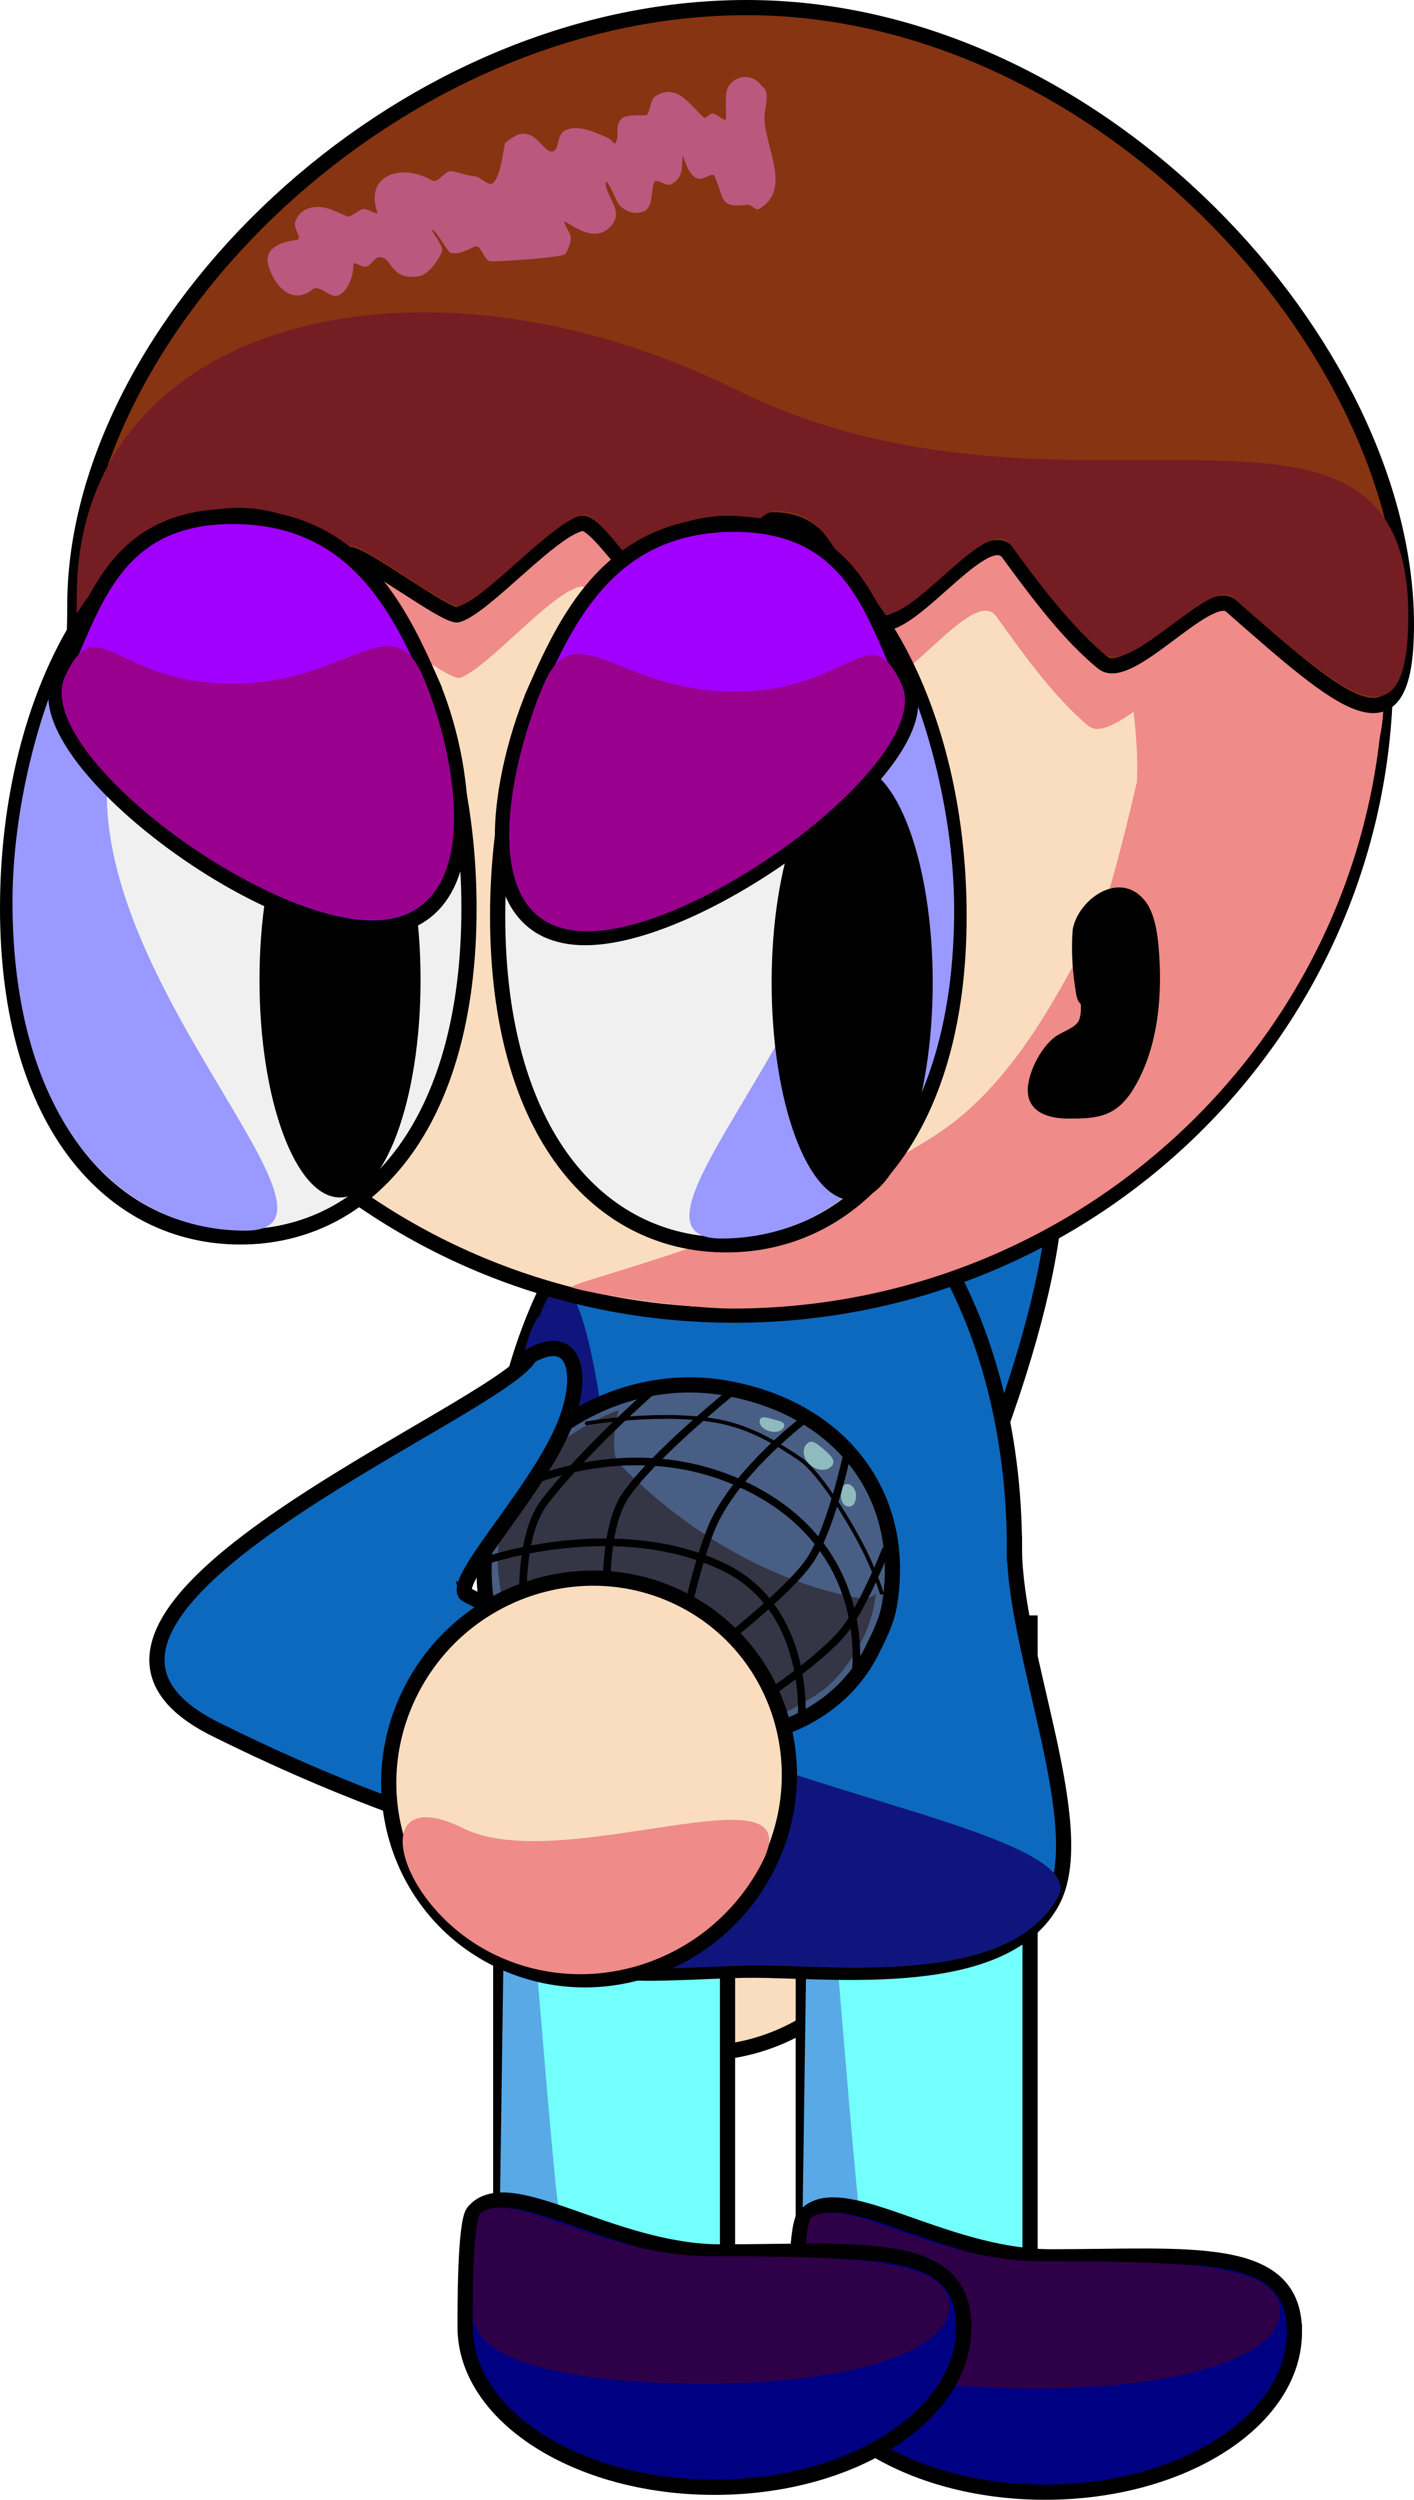 <svg version="1.1" xmlns="http://www.w3.org/2000/svg" xmlns:xlink="http://www.w3.org/1999/xlink" width="186.195" height="329.166" viewBox="0,0,186.195,329.166"><g transform="translate(-203.296,-31.821)"><g data-paper-data="{&quot;isPaintingLayer&quot;:true}" fill-rule="nonzero" stroke-linejoin="miter" stroke-miterlimit="10" stroke-dasharray="" stroke-dashoffset="0" style="mix-blend-mode: normal"><g stroke="#000000" stroke-linecap="butt"><path d="M326.734,239.714c-14.198,30.244 -31.734,52.004 -39.167,48.6c-7.433,-3.403 -1.95,-30.68 12.248,-60.924c14.198,-30.244 31.734,-52.004 39.167,-48.6c7.433,3.403 1.95,30.68 -12.248,60.924z" fill="#0d69be" stroke-width="2"/><path d="M319.207,287.35c-6.094,12.982 -21.965,18.501 -35.449,12.328c-13.484,-6.173 -19.474,-21.701 -13.38,-34.683c6.094,-12.982 21.965,-18.501 35.449,-12.328c13.484,6.173 19.474,21.701 13.38,34.683z" fill="#faddbf" stroke-width="2"/><path d="M287.671,260.049c-6.094,12.982 10.299,45.19 -3.185,39.017c-13.484,-6.173 -19.474,-21.701 -13.38,-34.683c6.094,-12.982 22.659,-17.316 16.564,-4.334z" fill="#ef8b89" stroke-width="0"/></g><g stroke="#000000" stroke-linecap="butt"><path d="M309.07,340.835v-95.295h29.864v95.295z" fill="#73fffc" stroke-width="2"/><path d="M308.74,340.217l1.343,-93.786c0,0 5.268,68.112 6.46,77.528c0.263,2.082 2.554,2.79 2.554,2.79l18.841,13.139z" fill="#59a9e6" stroke-width="0"/></g><g stroke="#000000" stroke-linecap="butt"><path d="M269.232,338.413v-95.295h29.864v95.295z" fill="#73fffc" stroke-width="2"/><path d="M268.902,337.795l1.343,-93.786c0,0 5.268,68.112 6.46,77.528c0.263,2.082 2.554,2.79 2.554,2.79l18.841,13.139z" fill="#59a9e6" stroke-width="0"/></g><g stroke="#000000" stroke-linecap="butt"><path d="M336.88,235.696c0,13.803 10.174,36.744 5.012,46.46c-6.312,11.882 -28.973,9.096 -39.431,9.096c-13.835,0 -33.359,4.17 -38.828,-14.832c-2.045,-7.106 4.409,-32.373 4.409,-40.723c0,-30.682 15.41,-55.556 34.418,-55.556c19.009,0 34.418,24.873 34.418,55.556z" fill="#0d69be" stroke-width="2"/><path d="M284.97,251.272c0,13.803 62.824,20.549 57.662,30.265c-6.312,11.882 -28.973,9.096 -39.431,9.096c-13.835,0 -33.359,4.17 -38.828,-14.832c-2.045,-7.106 4.409,-32.373 4.409,-40.723c0,-9.452 3.391,-28.598 5.589,-29.968c6.019,-16.764 10.597,25.14 10.597,46.163z" fill="#10157d" stroke-width="0"/></g><path d="M373.746,338.87c0,11.663 -14.703,21.117 -32.84,21.117c-18.137,0 -32.84,-9.455 -32.84,-21.117c0,-2.331 -0.034,-13.76 1.104,-15.138c4.552,-5.516 18.042,5.261 32.554,5.261c18.137,0 32.022,-1.786 32.022,9.877z" fill="#000082" stroke="#000000" stroke-width="2" stroke-linecap="butt"/><path d="M371.836,336.138c0,6.308 -14.066,10.19 -32.203,10.19c-18.137,0 -30.546,-2.957 -30.546,-9.266c0,-1.261 -0.034,-12.526 1.104,-13.272c4.552,-2.984 15.749,5.773 30.26,5.773c18.137,0 31.385,0.266 31.385,6.575z" fill="#2e0048" stroke="#000000" stroke-width="0" stroke-linecap="butt"/><path d="M330.217,338.225c0,11.663 -14.703,21.117 -32.84,21.117c-18.137,0 -32.84,-9.455 -32.84,-21.117c0,-2.331 -0.034,-13.76 1.104,-15.138c4.552,-5.516 18.042,5.261 32.554,5.261c18.137,0 32.022,-1.786 32.022,9.877z" fill="#000082" stroke="#000000" stroke-width="2" stroke-linecap="butt"/><path d="M328.307,335.493c0,6.308 -14.066,10.19 -32.203,10.19c-18.137,0 -30.546,-2.957 -30.546,-9.266c0,-1.261 -0.034,-12.526 1.104,-13.272c4.552,-2.984 15.749,5.773 30.26,5.773c18.137,0 31.385,0.266 31.385,6.575z" fill="#2e0048" stroke="#000000" stroke-width="0" stroke-linecap="butt"/><g><g><path d="M288.255,260.71c-15.085,-2.387 -22.68,-11.273 -20.985,-26.116c1.325,-11.609 16.003,-22.468 31.087,-20.081c15.085,2.387 24.481,13.748 22.088,28.496c-0.374,2.306 -1.413,4.325 -2.344,6.178c-5.023,9.994 -17.121,13.537 -29.847,11.523z" fill="#485e84" stroke="#000000" stroke-width="2" stroke-linecap="butt"/><path d="M284.748,217.506c0,0 -1.361,5.597 0.051,7.036c13.54,13.801 27.376,17.044 32.036,17.771c1.059,0.165 1.789,-0.695 1.789,-0.695c0,0 -0.115,2.111 -1.137,4.659c-1.088,2.712 -3.154,5.927 -5.554,7.884c-2.742,2.235 -10.417,5.706 -10.417,5.706l-21.213,-0.048c0,0 -8.909,-10.176 -9.684,-12.204c-0.759,-1.986 -1.081,-4.552 -1.534,-7.266c-0.703,-4.214 0.171,-8.671 1.509,-11.23c1.707,-3.266 5.109,-6.501 8.314,-8.632c2.983,-1.984 5.84,-2.98 5.84,-2.98z" fill="#343545" stroke="none" stroke-width="0" stroke-linecap="butt"/><path d="M283.211,241.896c0,0 -0.455,-9.011 2.513,-13.252c3.757,-5.369 13.937,-13.557 13.937,-13.557" fill="none" stroke="#000000" stroke-width="1" stroke-linecap="round"/><path d="M319.917,235.94c0,0 -2.627,6.663 -5.129,10.18c-2.525,3.551 -10.644,9.015 -10.644,9.015" fill="none" stroke="#000000" stroke-width="1" stroke-linecap="round"/><path d="M272.19,243.277c0,0 -0.607,-9.243 2.82,-13.692c5.258,-6.828 14.044,-14.522 14.044,-14.522" fill="none" stroke="#000000" stroke-width="1" stroke-linecap="round"/><path d="M270.372,228.099c0,0 15.405,-8.249 31.234,-0.556c17.339,8.426 14.249,25.402 14.249,25.402" fill="none" stroke="#000000" stroke-width="1" stroke-linecap="round"/><path d="M267.589,237.218c0,0 17.043,-5.795 31.026,0.963c11.481,5.549 10.233,20.089 10.233,20.089" fill="none" stroke="#000000" stroke-width="1" stroke-linecap="round"/><path d="M310.013,224.739c-0.924,-0.783 -1.165,-2.004 -0.536,-2.727c0.628,-0.723 1.255,-0.222 2.179,0.562c0.924,0.783 1.796,1.553 1.168,2.276c-0.628,0.723 -1.887,0.673 -2.811,-0.11z" fill="#8fbbbe" stroke="none" stroke-width="0" stroke-linecap="butt"/><path d="M314.895,230.182c-0.601,-0.095 -0.972,-0.894 -0.827,-1.785c0.145,-0.891 0.328,-1.235 0.93,-1.14c0.601,0.095 1.153,0.923 1.009,1.814c-0.145,0.891 -0.51,1.206 -1.111,1.111z" fill="#8fbbbe" stroke="none" stroke-width="0" stroke-linecap="butt"/><path d="M304.655,220.283c-0.882,-0.237 -1.467,-0.899 -1.307,-1.48c0.16,-0.58 0.917,-0.321 1.798,-0.084c0.882,0.237 1.554,0.362 1.394,0.942c-0.16,0.58 -1.004,0.859 -1.886,0.622z" fill="#8fbbbe" stroke="none" stroke-width="0" stroke-linecap="butt"/><path d="M280.559,219.233c0,0 10.208,-1.747 17.717,-0.19c4.257,0.883 7.701,3.113 10.292,4.832c2.292,1.52 5.922,7.032 8.255,11.536c1.718,3.316 2.554,6.142 2.554,6.142" fill="none" stroke="#000000" stroke-width="0.5" stroke-linecap="round"/><path d="M315.057,222.303c0,0 -2.099,10.367 -5.06,14.913c-2.495,3.83 -11.186,10.642 -11.186,10.642" fill="none" stroke="#000000" stroke-width="1" stroke-linecap="round"/><path d="M293.446,245.354c0,0 2.026,-9.456 4.072,-13.502c3.593,-7.103 12.015,-13.365 12.015,-13.365" fill="none" stroke="#000000" stroke-width="1" stroke-linecap="round"/></g><g stroke="#000000" stroke-linecap="butt"><path d="M264.82,241.863c30.144,15.005 31.783,24.514 28.095,31.74c-3.688,7.225 -31.114,0.919 -61.258,-14.085c-30.144,-15.005 37.724,-41.9 41.412,-49.125c6.219,-3.551 7.415,2.868 4.148,10.033c-4.029,8.837 -14.974,20.155 -12.397,21.438z" fill="#0d69be" stroke-width="2"/><path d="M292.975,242.341c12.939,6.44 18.005,22.286 11.315,35.392c-6.689,13.106 -22.601,18.51 -35.54,12.07c-12.939,-6.44 -18.005,-22.286 -11.315,-35.392c6.689,-13.106 22.601,-18.51 35.54,-12.07z" fill="#faddbf" stroke-width="2"/><path d="M264.312,272.573c12.939,6.44 46.073,-8.685 39.383,4.421c-6.689,13.106 -22.601,18.51 -35.54,12.07c-12.939,-6.44 -16.782,-22.932 -3.844,-16.491z" fill="#ef8b89" stroke-width="0"/></g></g><g stroke-linecap="butt"><g data-paper-data="{&quot;index&quot;:null}"><g stroke="#000000"><g><path d="M299.964,205c-47.381,0 -85.79,-37.931 -85.79,-84.722c0,-46.791 38.41,-84.722 85.79,-84.722c47.381,0 85.79,37.931 85.79,84.722c0,46.791 -38.41,84.722 -85.79,84.722z" fill="#faddbf" stroke-width="2"/><path d="M385.521,119.408c0,46.791 -38.41,84.722 -85.79,84.722c-6.139,0 -18.726,-1.96 -21.129,-2.769c-1.502,-0.506 27.523,-6.879 48.057,-20.186c11.018,-7.14 17.322,-21.551 20.244,-26.294c1.639,-0.439 6.099,-20.08 6.102,-20.14c1.255,-25.29 -24.562,-87.574 -16.493,-90.145c0.618,-0.197 12.737,6.611 22.202,14.959c7.615,6.717 12.953,15.26 13.475,15.627c4.566,3.214 13.332,29.171 13.332,44.225z" fill="#ef8b89" stroke-width="0"/><path d="M214.704,119.82c0,-36.54 44.2,-47.766 84.698,-27.166c42.309,21.522 86.143,-6.805 86.143,29.735c0,18.172 -8.443,10.167 -22.504,-2.472c-2.912,-2.618 -13.076,10.303 -16.445,7.479c-4.295,-3.6 -8.183,-8.909 -12.112,-14.417c-3.163,-4.435 -13.881,12.52 -17.328,8.617c-5.304,-6.006 -5.506,-13.017 -12.878,-13.017c-2.772,0 -10.213,11.741 -12.967,12.068c-2.136,0.254 -9.444,-11.958 -11.535,-11.596c-3.799,0.658 -12.404,10.908 -15.938,12.032c-1.417,0.451 -12.669,-8.4 -14.024,-7.927c-1.938,0.676 -8.964,10.08 -10.699,10.852c-2.762,1.228 -10.924,-6.22 -13.097,-5.048c-8.968,4.836 -8.586,12.76 -9.157,14.649c-0.559,1.852 -2.157,-2.165 -2.157,-13.789z" fill="#ef8b89" stroke-width="0"/></g><path d="M213.151,111.509c0,-36.54 41.964,-78.688 88.47,-78.688c46.506,0 86.871,44.717 86.871,81.257c0,18.172 -8.665,10.167 -23.096,-2.472c-2.989,-2.618 -13.42,10.303 -16.878,7.479c-4.408,-3.6 -8.399,-8.909 -12.431,-14.417c-3.247,-4.435 -14.247,12.52 -17.784,8.617c-5.444,-6.006 -5.651,-13.017 -13.217,-13.017c-2.845,0 -10.482,11.741 -13.309,12.068c-2.192,0.254 -9.692,-11.958 -11.839,-11.596c-3.899,0.658 -12.73,10.908 -16.358,12.032c-1.455,0.451 -13.003,-8.4 -14.394,-7.927c-1.989,0.676 -9.2,10.08 -10.981,10.852c-2.835,1.228 -11.212,-6.22 -13.442,-5.048c-18.225,9.576 -11.611,24.344 -11.611,0.86z" fill="#873412" stroke-width="2"/><path d="M213.402,110.346c0,-36.54 45.364,-47.766 86.929,-27.166c43.424,21.522 88.412,-6.805 88.412,29.735c0,18.172 -8.665,10.167 -23.096,-2.472c-2.989,-2.618 -13.42,10.303 -16.878,7.479c-4.408,-3.6 -8.399,-8.909 -12.431,-14.417c-3.247,-4.435 -14.247,12.52 -17.784,8.617c-5.444,-6.006 -5.651,-13.017 -13.217,-13.017c-2.845,0 -10.482,11.741 -13.309,12.068c-2.192,0.254 -9.692,-11.958 -11.839,-11.596c-3.899,0.658 -12.73,10.908 -16.358,12.032c-1.455,0.451 -13.003,-8.4 -14.394,-7.927c-1.989,0.676 -9.2,10.08 -10.981,10.852c-2.835,1.228 -11.212,-6.22 -13.442,-5.048c-18.225,9.576 -11.611,24.344 -11.611,0.86z" fill="#741d23" stroke-width="0"/></g><path d="M299.214,43.202c0.055,-0.097 0.122,-0.183 0.197,-0.26c0.462,-0.602 1.194,-0.99 2.018,-0.99c0.929,0 1.741,0.494 2.182,1.231c1.244,0.702 0.306,2.816 0.35,4.229c0.124,4.008 3.656,9.454 -0.748,11.94c-0.398,0.225 -1.017,-0.618 -1.388,-0.571c-3.844,0.481 -3.13,-0.731 -4.414,-3.738c-0.264,-0.618 -1.334,0.397 -2.009,0.33c-1.665,-0.167 -2.157,-3.583 -2.221,-2.882c-0.139,1.532 0.099,2.697 -1.503,3.601c-0.655,0.37 -1.99,-0.924 -2.253,-0.225c-0.569,1.514 0.18,4.076 -2.532,3.989c-0.784,-0.025 -1.872,-0.65 -2.237,-1.33c-0.476,-0.886 -1.6,-3.565 -1.598,-2.562c0.003,1.624 2.182,3.453 0.988,5.223c-2.197,3.254 -5.785,-0.114 -6.438,-0.186c-0.184,-0.02 0.747,1.566 0.804,1.821c0.16,0.71 -0.257,1.817 -0.671,2.431c-0.34,0.503 -8.957,1.032 -9.811,0.985c-0.966,-0.053 -1.243,-2.316 -2.134,-1.943c-1.008,0.422 -2.144,1.144 -3.183,0.802c-0.432,-0.142 -2.014,-3.226 -2.402,-2.97c-0.16,0.106 1.528,2.118 1.305,2.755c-0.384,1.098 -1.77,3.047 -2.932,3.279c-3.936,0.787 -3.654,-2.603 -5.311,-2.48c-0.741,0.055 -1.088,1.146 -1.82,1.27c-0.544,0.092 -1.664,-0.826 -1.631,-0.282c0.072,1.177 -0.604,3.465 -1.974,4.05c-1.069,0.457 -2.499,-1.512 -3.402,-0.786c-2.605,2.091 -4.936,-0.298 -5.784,-3.053c-0.782,-2.537 1.978,-3.263 3.739,-3.478c0.747,-0.091 -0.426,-1.489 -0.263,-2.214c0.311,-1.38 1.595,-2.124 2.933,-2.121c1.611,0.004 2.562,0.721 4.067,1.283c0.23,0.086 1.601,-0.915 1.847,-0.996c0.635,-0.209 2.183,0.993 1.974,0.365c-1.655,-4.96 3.317,-6.409 7.201,-4.154c0.761,0.442 1.495,-0.991 2.352,-1.199c0.427,-0.104 2.265,0.619 3.172,0.634c0.91,0.015 1.955,1.525 2.582,0.874c1.116,-1.158 1.378,-5.137 1.595,-5.29c1.26,-0.886 1.997,-1.587 3.473,-0.858c1.068,0.527 2.126,2.667 3.026,1.893c0.513,-0.442 0.33,-2.054 1.266,-2.581c1.775,-1.002 4.342,0.36 5.823,1.005c0.333,0.145 0.745,0.905 0.914,0.587c0.53,-0.993 -0.186,-2.326 0.853,-3.245c0.603,-0.533 3.197,-0.339 3.245,-0.396c0.572,-0.685 0.333,-2.038 1.257,-2.575c2.789,-1.623 4.413,1.237 6.225,2.856c0.299,0.267 0.7,-0.44 1.099,-0.495c0.651,-0.09 1.796,1.304 1.856,0.658c0.046,-0.492 -0.11,-1.869 0,-3.005c0.003,-0.291 0.056,-0.57 0.151,-0.829c0.045,-0.147 0.099,-0.28 0.165,-0.396z" fill="#ba587e" stroke="none" stroke-width="0.5"/></g><g data-paper-data="{&quot;index&quot;:null}" stroke="#000000"><path d="M299.205,100.737c16.777,0 30.378,23.152 30.378,51.711c0,28.559 -13.867,43.289 -30.645,43.289c-16.777,0 -30.112,-14.731 -30.112,-43.289c0,-28.559 13.601,-51.711 30.378,-51.711z" fill="#f0f0f0" stroke-width="2"/><path d="M328.939,151.617c0,28.559 -13.867,43.289 -30.645,43.289c-16.777,0 22.234,-33.809 17.877,-62.042c-6.299,-40.817 12.767,-9.807 12.767,18.752z" fill="#9a99ff" stroke-width="0"/></g><path d="M315.509,132.557c5.857,0 10.605,12.826 10.605,28.649c0,15.822 -4.748,28.649 -10.605,28.649c-5.857,0 -10.605,-12.826 -10.605,-28.649c0,-15.822 4.748,-28.649 10.605,-28.649z" data-paper-data="{&quot;index&quot;:null}" fill="#000000" stroke="none" stroke-width="0"/><g data-paper-data="{&quot;index&quot;:null}" stroke="#000000"><path d="M273.899,122.413c4.303,-9.749 10.159,-21.554 26.068,-21.554c15.908,0 18.405,12.27 22.784,21.419c4.602,9.615 -26.481,33.008 -42.389,33.008c-15.908,0 -10.978,-22.643 -6.462,-32.873z" fill="#a100fe" stroke-width="2"/><path d="M274.835,122.059c4.157,-9.749 9.813,0.827 25.179,0.827c15.366,0 17.777,-10.111 22.007,-0.962c4.445,9.615 -26.001,32.534 -41.367,32.534c-15.366,0 -10.18,-22.169 -5.818,-32.398z" fill="#99008e" stroke-width="0"/></g><g data-paper-data="{&quot;index&quot;:null}" stroke="#000000"><path d="M265.053,151.41c0,28.559 -13.334,43.289 -30.112,43.289c-16.777,0 -30.645,-14.731 -30.645,-43.289c0,-28.559 13.601,-51.711 30.378,-51.711c16.777,0 30.378,23.152 30.378,51.711z" fill="#f0f0f0" stroke-width="2"/><path d="M217.708,131.828c-4.357,28.233 34.655,62.042 17.877,62.042c-16.777,0 -30.645,-14.731 -30.645,-43.289c0,-28.559 19.066,-59.569 12.767,-18.752z" fill="#9a99ff" stroke-width="0"/></g><path d="M258.676,160.855c0,15.822 -4.748,28.649 -10.605,28.649c-5.857,0 -10.605,-12.826 -10.605,-28.649c0,-15.822 4.748,-28.649 10.605,-28.649c5.857,0 10.605,12.826 10.605,28.649z" data-paper-data="{&quot;index&quot;:null}" fill="#000000" stroke="none" stroke-width="0"/><g data-paper-data="{&quot;index&quot;:null}" stroke="#000000"><path d="M259.98,121.376c4.516,10.23 8.244,32.636 -7.664,32.636c-15.908,0 -45.789,-23.156 -41.187,-32.771c4.379,-9.149 6.875,-21.419 22.784,-21.419c15.908,0 21.764,11.805 26.068,21.554z" fill="#a100fe" stroke-width="2"/><path d="M259.044,121.021c4.362,10.23 8.586,31.924 -6.78,31.924c-15.366,0 -44.851,-22.444 -40.406,-32.059c4.23,-9.149 6.641,0.962 22.007,0.962c15.366,0 21.022,-10.576 25.179,-0.827z" fill="#99008e" stroke-width="0"/></g><path d="M345.613,164.023c-0.358,-0.284 -0.47,-0.725 -0.47,-0.725l-0.133,-0.541c-0.488,-2.894 -0.686,-5.633 -0.457,-8.567c0.708,-3.891 6.084,-7.851 9.438,-3.845c1.295,1.547 1.684,4.132 1.857,6.051c0.579,6.405 0.001,13.736 -3.581,19.257c-2.217,3.283 -4.632,3.476 -8.367,3.459c-3.003,-0.014 -5.801,-1.138 -5.178,-4.691c0.363,-2.069 1.692,-4.593 3.344,-5.941c0.914,-0.746 2.179,-1.036 3.014,-1.868c0.541,-0.539 0.573,-1.635 0.534,-2.59z" fill="#000000" stroke="none" stroke-width="0.5"/></g></g></g></svg>